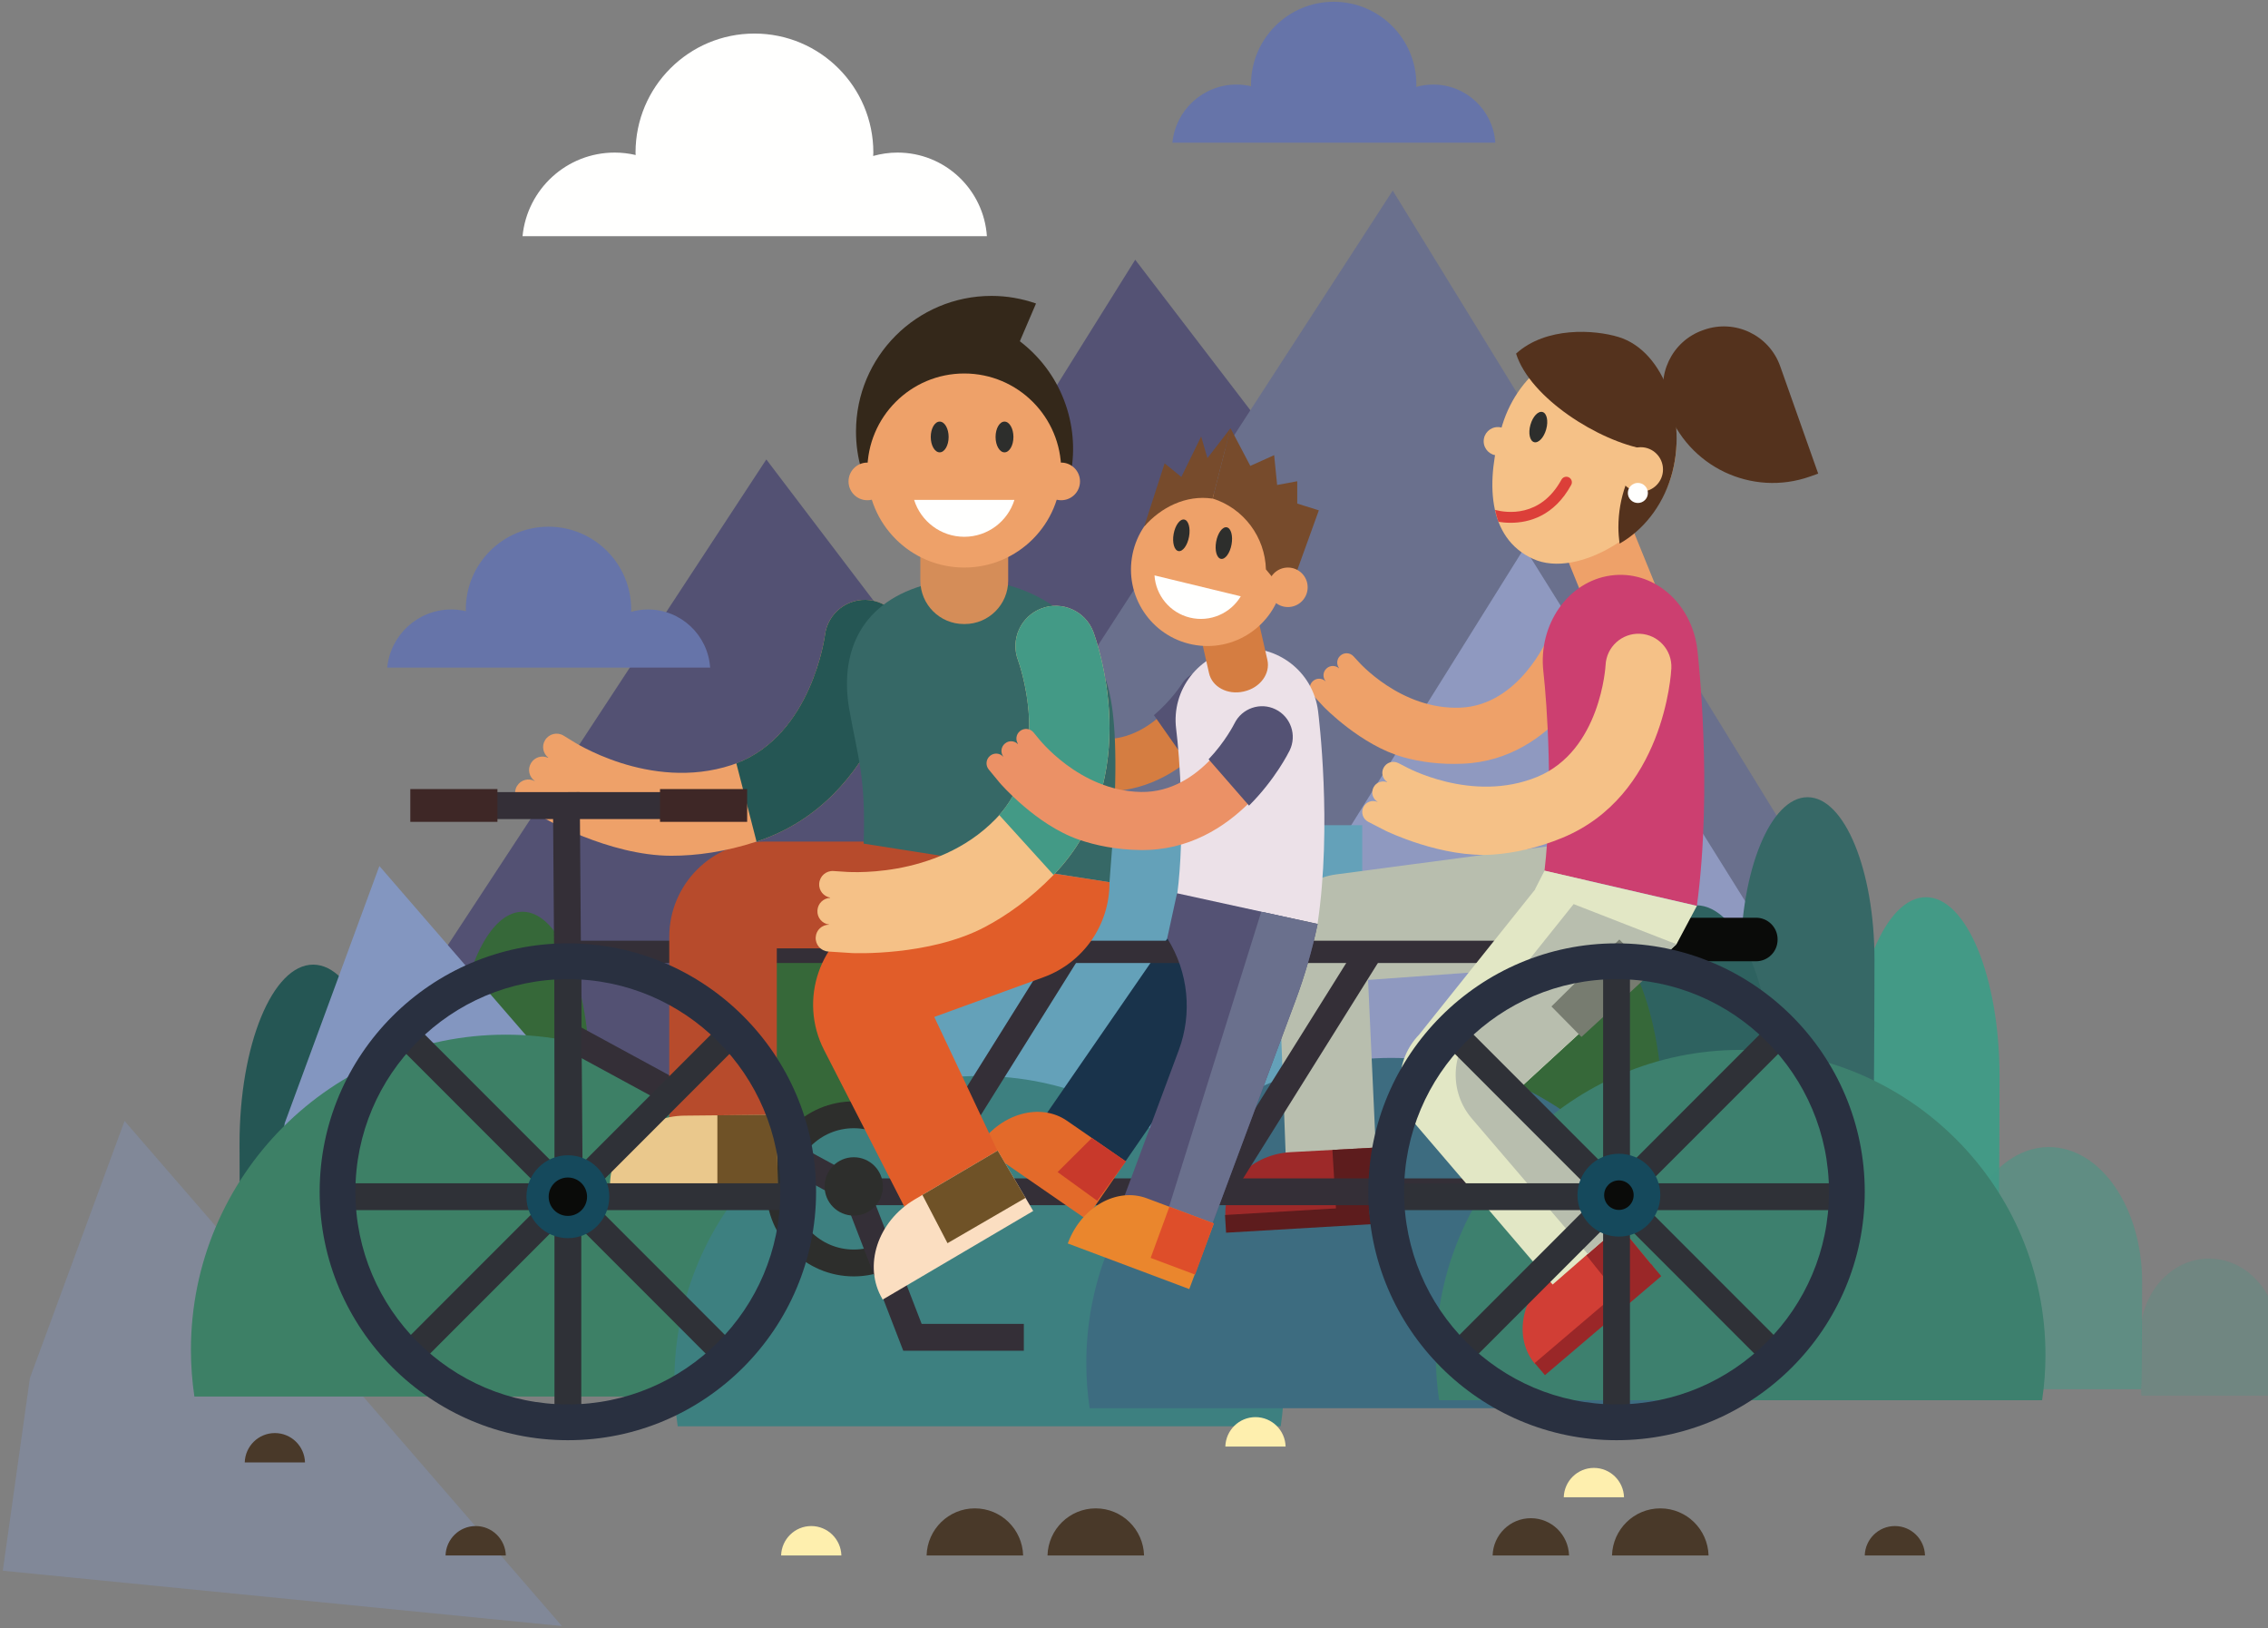 <svg width="712" height="511" viewBox="0 0 712 511" fill="none" xmlns="http://www.w3.org/2000/svg">
<rect x="0" y="0" width="712" height="511" fill="#808080" stroke="none"/>
<g id="Illustration 1" clip-path="url(#clip0)">
<g id="other">
<path id="Vector" fill-rule="evenodd" clip-rule="evenodd" d="M530.878 309.51L356.384 81.516L204.945 323.983L530.878 309.51Z" fill="#545274"/>
<path id="Vector_2" fill-rule="evenodd" clip-rule="evenodd" d="M612.85 345.654L437.226 59.811L280.038 302.275L612.85 345.654Z" fill="#6A708D"/>
<path id="Vector_3" fill-rule="evenodd" clip-rule="evenodd" d="M630.017 414.359L478.577 171.895L327.141 414.359H630.017Z" fill="#8F99C0"/>
<path id="Vector_4" fill-rule="evenodd" clip-rule="evenodd" d="M419.434 379.72L240.573 144.19L76.832 393.819L419.434 379.72Z" fill="#535173"/>
<path id="Vector_5" fill-rule="evenodd" clip-rule="evenodd" d="M627.475 382.444C627.639 379.727 627.723 340.614 627.723 337.787C627.723 306.745 617.378 281.577 604.619 281.577C591.864 281.577 581.516 306.745 581.516 337.787C581.516 340.614 581.599 379.727 581.77 382.444H627.475Z" fill="#439A86"/>
<path id="Vector_6" opacity="0.517" fill-rule="evenodd" clip-rule="evenodd" d="M672.484 402.352C672.484 378.963 659.391 360 643.242 360C627.097 360 614 378.963 614 402.352C614 404.483 614.106 433.953 614.322 436H672.171C672.378 433.953 672.484 404.483 672.484 402.352Z" fill="#439A86"/>
<path id="Vector_7" opacity="0.258" fill-rule="evenodd" clip-rule="evenodd" d="M715 418.962C715 405.729 705.374 395 693.5 395C681.63 395 672 405.729 672 418.962C672 420.168 672.078 436.842 672.237 438H714.77C714.922 436.842 715 420.168 715 418.962Z" fill="#439A86"/>
<path id="Vector_8" fill-rule="evenodd" clip-rule="evenodd" d="M121.156 403.607C121.327 400.89 121.414 361.777 121.414 358.949C121.414 327.908 111.066 302.74 98.307 302.74C85.545 302.74 75.197 327.908 75.197 358.949C75.197 361.777 75.291 400.89 75.451 403.607H121.156Z" fill="#255654"/>
<path id="Vector_9" fill-rule="evenodd" clip-rule="evenodd" d="M588.238 341.936C588.389 339.46 588.465 303.891 588.465 301.314C588.465 273.081 579.061 250.191 567.452 250.191C555.844 250.191 546.439 273.081 546.439 301.314C546.439 303.891 546.516 339.46 546.667 341.936H588.238Z" fill="#366866"/>
<path id="Vector_10" fill-rule="evenodd" clip-rule="evenodd" d="M556.77 391.59C556.954 388.692 557.048 347.019 557.048 344.001C557.048 310.922 546.021 284.107 532.426 284.107C518.828 284.107 507.801 310.922 507.801 344.001C507.801 347.019 507.898 388.692 508.068 391.59H556.77Z" fill="#2E6260"/>
<path id="Vector_11" fill-rule="evenodd" clip-rule="evenodd" d="M521.747 398.42C521.931 395.522 522.021 353.849 522.021 350.831C522.021 317.752 510.995 290.937 497.403 290.937C483.801 290.937 472.775 317.752 472.775 350.831C472.775 353.849 472.875 395.522 473.042 398.42H521.747Z" fill="#366839"/>
<path id="Vector_12" fill-rule="evenodd" clip-rule="evenodd" d="M277.198 377.883C277.349 375.414 277.426 339.838 277.426 337.261C277.426 309.034 268.021 286.138 256.412 286.138C244.804 286.138 235.399 309.034 235.399 337.261C235.399 339.838 235.476 375.414 235.627 377.883H277.198Z" fill="#366839"/>
<path id="Vector_13" fill-rule="evenodd" clip-rule="evenodd" d="M184.828 377.883C184.978 375.414 185.055 339.838 185.055 337.261C185.055 309.034 175.647 286.138 164.042 286.138C152.434 286.138 143.029 309.034 143.029 337.261C143.029 339.838 143.106 375.414 143.256 377.883H184.828Z" fill="#366839"/>
<path id="Vector_14" fill-rule="evenodd" clip-rule="evenodd" d="M119.1 271.792L256.412 430.321L80.876 412.96L89.384 352.491L119.1 271.792Z" fill="#8396C0"/>
<path id="Vector_15" opacity="0.375" fill-rule="evenodd" clip-rule="evenodd" d="M39.099 351.792L176.412 510.321L0.876 492.96L9.384 432.491L39.099 351.792Z" fill="#8396C0"/>
<path id="Vector_16" fill-rule="evenodd" clip-rule="evenodd" d="M284.134 386.982H427.645V258.982H284.134V386.982Z" fill="#64A1B9"/>
<path id="Vector_17" fill-rule="evenodd" clip-rule="evenodd" d="M256.563 438.283C257.269 433.504 257.646 428.615 257.646 423.635C257.646 369.015 213.386 324.719 158.795 324.719C104.2 324.719 59.94 369.015 59.94 423.635C59.94 428.615 60.318 433.504 61.023 438.283H256.563Z" fill="#3D8066"/>
<path id="Vector_18" fill-rule="evenodd" clip-rule="evenodd" d="M402.06 447.636C402.745 443.001 403.11 438.269 403.11 433.45C403.11 380.57 360.261 337.693 307.408 337.693C254.556 337.693 211.707 380.57 211.707 433.45C211.707 438.269 212.072 443.001 212.757 447.636H402.06Z" fill="#3D8080"/>
<path id="Vector_19" fill-rule="evenodd" clip-rule="evenodd" d="M531.376 441.95C532.061 437.322 532.426 432.59 532.426 427.772C532.426 374.888 489.57 332.014 436.725 332.014C383.872 332.014 341.023 374.888 341.023 427.772C341.023 432.59 341.381 437.322 342.074 441.95H531.376Z" fill="#3D6C80"/>
<path id="Vector_20" fill-rule="evenodd" clip-rule="evenodd" d="M641.087 439.444C641.776 434.819 642.141 430.087 642.141 425.262C642.141 372.379 599.281 329.504 546.439 329.504C493.587 329.504 450.735 372.379 450.735 425.262C450.735 430.087 451.096 434.819 451.788 439.444H641.087Z" fill="#3D806E"/>
<path id="Vector_21" fill-rule="evenodd" clip-rule="evenodd" d="M321.198 488.164C320.963 479.969 314.288 473.386 306.044 473.386C297.8 473.386 291.124 479.969 290.887 488.164H321.198Z" fill="#493929"/>
<path id="Vector_22" fill-rule="evenodd" clip-rule="evenodd" d="M359.157 488.164C358.926 479.969 352.244 473.386 344 473.386C335.759 473.386 329.08 479.969 328.846 488.164H359.157Z" fill="#493929"/>
<path id="Vector_23" fill-rule="evenodd" clip-rule="evenodd" d="M492.574 488.164C492.39 481.682 487.099 476.472 480.58 476.472C474.055 476.472 468.771 481.682 468.587 488.164H492.574Z" fill="#493929"/>
<path id="Vector_24" fill-rule="evenodd" clip-rule="evenodd" d="M509.831 469.909C509.694 464.799 505.52 460.687 500.38 460.687C495.232 460.687 491.059 464.799 490.915 469.909H509.831Z" fill="#FEEFAE"/>
<path id="Vector_25" fill-rule="evenodd" clip-rule="evenodd" d="M403.595 453.981C403.451 448.864 399.284 444.751 394.137 444.751C388.99 444.751 384.819 448.864 384.675 453.981H403.595Z" fill="#FEEFAE"/>
<path id="Vector_26" fill-rule="evenodd" clip-rule="evenodd" d="M264.138 488.164C263.994 483.054 259.82 478.935 254.68 478.935C249.533 478.935 245.366 483.054 245.215 488.164H264.138Z" fill="#FEEFAE"/>
<path id="Vector_27" fill-rule="evenodd" clip-rule="evenodd" d="M158.795 488.164C158.651 483.054 154.484 478.935 149.337 478.935C144.19 478.935 140.022 483.054 139.872 488.164H158.795Z" fill="#493929"/>
<path id="Vector_28" fill-rule="evenodd" clip-rule="evenodd" d="M95.749 458.973C95.605 453.864 91.438 449.754 86.29 449.754C81.143 449.754 76.976 453.864 76.832 458.973H95.749Z" fill="#493929"/>
<path id="Vector_29" fill-rule="evenodd" clip-rule="evenodd" d="M604.325 488.164C604.181 483.054 600.014 478.935 594.873 478.935C589.726 478.935 585.553 483.054 585.409 488.164H604.325Z" fill="#493929"/>
<path id="Vector_30" fill-rule="evenodd" clip-rule="evenodd" d="M536.372 488.164C536.145 479.976 529.46 473.386 521.225 473.386C512.975 473.386 506.306 479.976 506.062 488.164H536.372Z" fill="#493929"/>
</g>
<g id="clouds">
<path id="Vector_31" fill-rule="evenodd" clip-rule="evenodd" d="M222.935 209.522C222.249 199.329 213.784 191.274 203.423 191.274C201.58 191.274 199.804 191.549 198.112 192.021C198.119 191.766 198.152 191.529 198.152 191.274C198.152 176.928 186.53 165.303 172.193 165.303C157.855 165.303 146.236 176.928 146.236 191.274C146.236 191.458 146.26 191.629 146.26 191.81C144.792 191.472 143.263 191.274 141.695 191.274C131.186 191.274 122.554 199.282 121.564 209.522H222.935Z" fill="#6674A9"/>
<path id="Vector_32" fill-rule="evenodd" clip-rule="evenodd" d="M304.071 74.12H309.82C308.813 59.466 296.643 47.884 281.75 47.884C279.098 47.884 276.543 48.269 274.115 48.949C274.128 48.59 274.171 48.242 274.171 47.884C274.171 27.244 257.463 10.532 236.841 10.532C216.232 10.532 199.517 27.244 199.517 47.884C199.517 48.139 199.55 48.393 199.557 48.647C197.44 48.159 195.246 47.884 192.978 47.884C177.881 47.884 165.477 59.393 164.042 74.12H304.071Z" fill="#FFFFFE"/>
<path id="Vector_33" fill-rule="evenodd" clip-rule="evenodd" d="M469.437 44.785C468.738 34.589 460.28 26.538 449.912 26.538C448.076 26.538 446.3 26.805 444.608 27.277C444.621 27.026 444.648 26.785 444.648 26.538C444.648 12.185 433.026 0.556 418.688 0.556C404.357 0.556 392.732 12.185 392.732 26.538C392.732 26.715 392.752 26.889 392.755 27.073C391.287 26.725 389.765 26.538 388.19 26.538C377.682 26.538 369.06 34.542 368.053 44.785H469.437Z" fill="#6674A9"/>
</g>
<g id="family">
<path id="Vector_34" fill-rule="evenodd" clip-rule="evenodd" d="M348.906 370.883L325.131 354.459L370.973 288.019L394.749 304.447L348.906 370.883Z" fill="#19334B"/>
<path id="Vector_35" fill-rule="evenodd" clip-rule="evenodd" d="M500.373 302.425L497.048 264.132L419.427 274.426C408.631 275.858 400.698 285.275 401.113 296.171L403.601 361.934L431.922 360.629L429.481 307.539L500.373 302.425Z" fill="#B8BEAE"/>
<path id="Vector_36" fill-rule="evenodd" clip-rule="evenodd" d="M432.648 379.015L384.709 381.601L384.695 381.414C384.14 371.107 393.337 362.229 405.24 361.59L431.631 360.171L432.648 379.015Z" fill="#9D2929"/>
<path id="Vector_37" fill-rule="evenodd" clip-rule="evenodd" d="M419.434 379.721L432.648 379.015L431.631 360.171L418.283 360.89L419.434 379.721Z" fill="#5D1C1D"/>
<path id="Vector_38" fill-rule="evenodd" clip-rule="evenodd" d="M506.925 358.113L502.189 369.819H269.666L180.279 321.262L176.263 328.668L267.536 378.235H506.925V358.113Z" fill="#342F37"/>
<path id="Vector_39" fill-rule="evenodd" clip-rule="evenodd" d="M268.014 354.08C257.523 354.08 248.991 362.614 248.991 373.111C248.991 383.609 257.523 392.159 268.014 392.159C278.509 392.159 287.041 383.609 287.041 373.111C287.041 362.614 278.509 354.08 268.014 354.08ZM268.014 400.582C252.884 400.582 240.573 388.257 240.573 373.111C240.573 357.969 252.884 345.654 268.014 345.654C283.148 345.654 295.462 357.969 295.462 373.111C295.462 376.19 294.957 379.165 294.017 381.929C290.332 392.758 280.071 400.582 268.014 400.582Z" fill="#2D2E2C"/>
<path id="Vector_40" fill-rule="evenodd" clip-rule="evenodd" d="M384.133 209.911C380.103 207.856 375.153 209.472 373.097 213.518C373.003 213.699 363.257 232.499 346.144 231.957C328.545 231.401 317.214 216.208 317.214 216.208L315.967 214.649C315.017 213.458 313.301 213.27 312.111 214.217L312.091 214.237C310.994 215.104 310.773 216.654 311.512 217.805C311.492 217.818 311.472 217.818 311.445 217.825C310.479 216.864 308.944 216.761 307.853 217.621L307.806 217.661C306.689 218.558 306.475 220.164 307.291 221.322C307.285 221.335 307.278 221.349 307.271 221.362C306.318 220.301 304.696 220.151 303.572 221.054L303.549 221.067C302.365 222.014 302.174 223.738 303.117 224.923L304.365 226.485L306.224 228.811C306.224 228.811 316.228 240.798 328.311 245.178C333.151 246.915 338.893 248.163 345.622 248.381C373.063 249.244 387.153 222.112 387.739 220.954C389.792 216.905 388.177 211.962 384.133 209.911Z" fill="#D57D41"/>
<path id="Vector_41" fill-rule="evenodd" clip-rule="evenodd" d="M178.276 302.231H526.299V295.23H178.276V302.231Z" fill="#342F37"/>
<path id="Vector_42" fill-rule="evenodd" clip-rule="evenodd" d="M340.93 382.588L307.408 359.445L307.539 359.264C314.365 349.362 326.646 346.002 334.967 351.745L353.421 364.491L340.93 382.588Z" fill="#E36A2A"/>
<path id="Vector_43" fill-rule="evenodd" clip-rule="evenodd" d="M383.528 211.818C379.281 209.151 373.645 210.439 370.98 214.706C370.919 214.813 367.752 219.779 362.251 224.451L372.735 239.366C381.247 232.499 386.043 224.983 386.428 224.374C389.093 220.1 387.792 214.485 383.528 211.818Z" fill="#545274"/>
<path id="Vector_44" fill-rule="evenodd" clip-rule="evenodd" d="M286.295 368.647L293.429 373.118L339.298 299.812L332.157 295.341L286.295 368.647Z" fill="#342F37"/>
<path id="Vector_45" fill-rule="evenodd" clip-rule="evenodd" d="M381.063 368.647L388.203 373.118L434.073 299.812L426.939 295.341L381.063 368.647Z" fill="#342F37"/>
<path id="Vector_46" fill-rule="evenodd" clip-rule="evenodd" d="M353.421 364.491L344.458 376.856L332.014 367.844L342.773 357.139L353.421 364.491Z" fill="#C8392B"/>
<path id="Vector_47" fill-rule="evenodd" clip-rule="evenodd" d="M518.998 397.604L481.922 428.12L481.798 427.969C475.246 420.001 477.4 407.399 486.604 399.819L507.018 383.027L518.998 397.604Z" fill="#D13E35"/>
<path id="Vector_48" fill-rule="evenodd" clip-rule="evenodd" d="M496.323 391.831L508.109 406.562L518.998 397.604L507.018 383.027L496.323 391.831Z" fill="#9A2728"/>
<path id="Vector_49" fill-rule="evenodd" clip-rule="evenodd" d="M551.292 301.682H512.6V288.019H551.292C555.021 288.019 558.044 291.048 558.044 294.779V294.916C558.044 298.654 555.021 301.682 551.292 301.682Z" fill="#0A0B09"/>
<path id="Vector_50" fill-rule="evenodd" clip-rule="evenodd" d="M526.299 296.342L483.744 276.875L445.49 324.726C437.919 332.57 437.547 344.884 444.628 353.157L487.426 403.139L508.814 384.506L473.918 344.419L526.299 296.342Z" fill="#E2E7C5"/>
<path id="Vector_51" fill-rule="evenodd" clip-rule="evenodd" d="M508.814 384.506L473.918 344.419L526.299 296.341L495.279 282.153L462.918 322.627C455.353 330.458 454.975 342.78 462.062 351.052L498.44 393.545L508.814 384.506Z" fill="#B8BEAE"/>
<path id="Vector_52" fill-rule="evenodd" clip-rule="evenodd" d="M497.39 195.551C492.915 193.667 487.748 195.779 485.871 200.263C485.781 200.477 476.851 221.328 458.504 222.091C439.651 222.878 426.35 207.531 426.35 207.531L424.895 205.962C423.792 204.767 421.936 204.693 420.742 205.804L420.722 205.825C419.625 206.845 419.501 208.512 420.38 209.686C420.354 209.7 420.337 209.7 420.317 209.706C419.207 208.766 417.554 208.766 416.454 209.78L416.411 209.823C415.28 210.871 415.183 212.601 416.143 213.779C416.143 213.792 416.136 213.806 416.13 213.819C415.026 212.758 413.28 212.725 412.15 213.779L412.123 213.792C410.936 214.903 410.866 216.761 411.969 217.955L413.424 219.525L415.595 221.857C415.595 221.857 427.227 233.898 440.487 237.622C445.785 239.111 452.029 239.988 459.233 239.68C488.634 238.459 501.57 208.354 502.105 207.073C503.978 202.582 501.868 197.425 497.39 195.551Z" fill="#EEA169"/>
<path id="Vector_53" fill-rule="evenodd" clip-rule="evenodd" d="M520.329 185.204L499.466 193.707L490.634 172.012L511.503 163.509L520.329 185.204Z" fill="#EEA169"/>
<path id="Vector_54" fill-rule="evenodd" clip-rule="evenodd" d="M484.878 273.248L532.707 284.301C537.71 247.23 533.098 205.962 532.864 203.987C531.165 189.196 518.978 178.752 505.63 180.623C492.286 182.49 482.841 196.013 484.52 210.797C485.707 221.295 487.617 249.686 484.878 273.248Z" fill="#CC3F70"/>
<path id="Vector_55" fill-rule="evenodd" clip-rule="evenodd" d="M484.878 273.248L532.707 284.301L526.299 296.341L481.928 279.027L484.878 273.248Z" fill="#E2E7C5"/>
<path id="Vector_56" fill-rule="evenodd" clip-rule="evenodd" d="M302.713 264.132H240.011C223.496 264.132 210.105 277.525 210.105 294.039V350.982H243.864V297.63H302.713V264.132Z" fill="#B74B2C"/>
<path id="Vector_57" fill-rule="evenodd" clip-rule="evenodd" d="M273.061 188.346C266.151 187.486 259.827 192.412 258.978 199.339C258.934 199.66 254.667 231.943 229.623 240.119C203.881 248.525 179.544 232.472 179.544 232.472L176.928 230.869C174.938 229.654 172.343 230.283 171.129 232.268L171.109 232.301C169.979 234.138 170.47 236.491 172.136 237.779C172.109 237.799 172.076 237.813 172.049 237.83C170.156 236.956 167.862 237.602 166.744 239.426L166.701 239.496C165.551 241.387 166.079 243.816 167.868 245.078C167.862 245.091 167.862 245.118 167.855 245.131C165.922 244.097 163.507 244.733 162.343 246.627L162.316 246.661C161.102 248.648 161.728 251.242 163.714 252.46L166.333 254.066L170.239 256.452C170.239 256.452 190.972 268.57 210.747 268.57C218.65 268.57 227.607 267.362 237.449 264.146C277.603 251.034 283.8 204.419 284.044 202.438C284.894 195.511 279.981 189.203 273.061 188.346Z" fill="#EEA169"/>
<path id="Vector_58" fill-rule="evenodd" clip-rule="evenodd" d="M237.503 264.132C277.603 251.008 283.8 204.419 284.044 202.438C284.894 195.511 279.981 189.203 273.061 188.346C266.151 187.486 259.827 192.412 258.978 199.339C258.934 199.654 254.83 230.588 231.158 239.556L237.503 264.132Z" fill="#255654"/>
<path id="Vector_59" fill-rule="evenodd" clip-rule="evenodd" d="M271.121 264.765L348.304 276.875C353.231 217.969 347.338 212.805 342.401 203.218C333.726 186.385 310.027 177.745 289.666 183.765C269.312 189.785 263.663 205.942 266.63 222.694C269.222 237.321 271.867 243.91 271.121 264.765Z" fill="#366866"/>
<path id="Vector_60" fill-rule="evenodd" clip-rule="evenodd" d="M302.857 195.846H302.576C295.037 195.846 288.93 189.732 288.93 182.186V167.067H316.502V182.186C316.502 189.732 310.395 195.846 302.857 195.846Z" fill="#D58D58"/>
<path id="Vector_61" fill-rule="evenodd" clip-rule="evenodd" d="M348.304 276.875V277.106C348.304 290.341 340.03 302.164 327.592 306.689L293.298 319.157L313.9 362.798L284.141 379.178L258.693 329.511C250.613 313.726 257.305 294.387 273.422 287.002L308.86 270.745L348.304 276.875Z" fill="#E15D29"/>
<path id="Vector_62" fill-rule="evenodd" clip-rule="evenodd" d="M326.953 190.95C320.432 193.406 317.134 200.701 319.602 207.23C319.723 207.538 330.963 238.101 312.602 257.001C293.723 276.434 264.727 273.563 264.727 273.563L261.656 273.362C259.332 273.204 257.325 274.975 257.175 277.294L257.168 277.334C257.024 279.492 258.556 281.346 260.626 281.708C260.613 281.734 260.593 281.765 260.58 281.791C258.496 281.895 256.764 283.538 256.626 285.673L256.62 285.76C256.476 287.969 258.085 289.863 260.245 290.151C260.245 290.171 260.259 290.191 260.265 290.211C258.071 290.191 256.222 291.884 256.085 294.099L256.078 294.14C255.927 296.465 257.687 298.473 260.011 298.627L263.081 298.825L267.64 299.119C267.64 299.119 291.626 300.177 309.128 290.967C316.121 287.29 323.492 282.046 330.709 274.617C360.144 244.315 343.937 200.166 343.231 198.295C340.763 191.773 333.478 188.477 326.953 190.95Z" fill="#F5C187"/>
<path id="Vector_63" fill-rule="evenodd" clip-rule="evenodd" d="M330.743 274.577C360.13 244.282 343.936 200.166 343.231 198.295C340.763 191.773 333.478 188.477 326.953 190.95C320.432 193.406 317.134 200.701 319.602 207.23C319.716 207.531 330.478 236.819 313.693 255.786L330.743 274.577Z" fill="#439A86"/>
<path id="Vector_64" fill-rule="evenodd" clip-rule="evenodd" d="M244.125 371.83L191.51 372.348L191.503 372.131C191.39 360.1 201.881 350.249 214.945 350.132L243.911 349.844L244.125 371.83Z" fill="#EAC88C"/>
<path id="Vector_65" fill-rule="evenodd" clip-rule="evenodd" d="M369.568 280.714L413.628 289.91C418.247 259.073 413.986 224.752 413.778 223.119C412.21 210.817 400.976 202.13 388.682 203.68C376.388 205.236 367.679 216.48 369.234 228.778C370.331 237.518 372.083 261.117 369.568 280.714Z" fill="#ECE1E8"/>
<path id="Vector_66" fill-rule="evenodd" clip-rule="evenodd" d="M413.655 289.993L369.508 280.342L366.424 294.471L366.532 294.635C373.063 305.112 374.368 318.033 370.05 329.608L350.324 382.562L377.401 392.661L406.695 314.027C409.598 306.237 411.909 298.249 413.621 290.117L413.655 289.993Z" fill="#545274"/>
<path id="Vector_67" fill-rule="evenodd" clip-rule="evenodd" d="M321.412 423.91H283.559L264.677 375.016L272.526 371.974L289.335 415.484H321.412V423.91Z" fill="#342F37"/>
<path id="Vector_68" fill-rule="evenodd" clip-rule="evenodd" d="M277.171 372.348C277.171 377.405 273.074 381.504 268.021 381.504C262.964 381.504 258.867 377.405 258.867 372.348C258.867 367.289 262.964 363.189 268.021 363.189C273.074 363.189 277.171 367.289 277.171 372.348Z" fill="#2D2E2C"/>
<path id="Vector_69" fill-rule="evenodd" clip-rule="evenodd" d="M182.972 378.543L174.544 378.616L173.577 248.655L181.998 248.595L182.972 378.543Z" fill="#342F37"/>
<path id="Vector_70" fill-rule="evenodd" clip-rule="evenodd" d="M135.608 257.055H222.687V248.595H135.608V257.055Z" fill="#342F37"/>
<path id="Vector_71" fill-rule="evenodd" clip-rule="evenodd" d="M225.209 350.021V371.83H244.125L243.911 349.844L225.209 350.021Z" fill="#6F5227"/>
<path id="Vector_72" fill-rule="evenodd" clip-rule="evenodd" d="M399.996 223.44C395.488 221.225 390.026 223.105 387.819 227.623C387.715 227.837 377.237 248.849 358.234 248.551C338.709 248.237 325.88 231.589 325.88 231.589L324.465 229.872C323.398 228.577 321.485 228.393 320.184 229.457L320.164 229.484C318.963 230.471 318.749 232.191 319.586 233.459C319.559 233.466 319.539 233.473 319.512 233.479C318.422 232.439 316.716 232.335 315.522 233.322L315.475 233.359C314.248 234.379 314.037 236.156 314.96 237.438C314.954 237.451 314.947 237.458 314.94 237.472C313.863 236.314 312.067 236.176 310.83 237.197L310.813 237.21C309.512 238.281 309.328 240.195 310.398 241.497L311.81 243.211L313.913 245.754C313.913 245.754 325.214 258.882 338.696 263.517C344.094 265.374 350.482 266.656 357.946 266.773C388.401 267.255 403.555 236.909 404.18 235.614C406.391 231.1 404.514 225.642 399.996 223.44Z" fill="#EB9166"/>
<path id="Vector_73" fill-rule="evenodd" clip-rule="evenodd" d="M400.431 222.617C395.658 220.281 389.876 222.269 387.531 227.061C387.478 227.171 384.689 232.76 379.418 238.288L392.11 252.838C400.314 244.66 404.528 236.21 404.869 235.524C407.2 230.732 405.22 224.956 400.431 222.617Z" fill="#545274"/>
<path id="Vector_74" fill-rule="evenodd" clip-rule="evenodd" d="M390.581 216.988L390.398 217.035C385.394 218.169 380.541 215.603 379.562 211.296L377.08 200.373L395.391 196.204L397.879 207.126C398.852 211.44 395.585 215.857 390.581 216.988Z" fill="#D57D41"/>
<path id="Vector_75" fill-rule="evenodd" clip-rule="evenodd" d="M406.695 314.027C409.598 306.237 411.909 298.249 413.621 290.117L413.655 289.993L396.434 286.229L395.926 286.215L366.555 380.189L379.511 386.982L406.695 314.027Z" fill="#6A708D"/>
<path id="Vector_76" fill-rule="evenodd" clip-rule="evenodd" d="M373.351 404.564L335.208 390.248L335.288 390.041C339.508 378.787 350.605 372.529 360.07 376.086L381.063 383.96L373.351 404.564Z" fill="#EA862D"/>
<path id="Vector_77" fill-rule="evenodd" clip-rule="evenodd" d="M375.194 400.027L381.063 383.96L367.114 378.72L361.227 394.779L375.194 400.027Z" fill="#DE4E2A"/>
<path id="Vector_78" fill-rule="evenodd" clip-rule="evenodd" d="M324.358 380.052L277.111 407.857L277.001 407.666C270.907 397.309 275.472 383.301 287.205 376.401L313.214 361.091L324.358 380.052Z" fill="#FBDEC1"/>
<path id="Vector_79" fill-rule="evenodd" clip-rule="evenodd" d="M321.943 375.942L297.452 390.158L289.569 375.015L313.214 361.091L321.943 375.942Z" fill="#6F5227"/>
<path id="Vector_80" fill-rule="evenodd" clip-rule="evenodd" d="M514.868 198.904C509.179 198.623 504.319 203.02 504.045 208.726C504.032 208.994 502.523 235.608 482.574 243.816C462.076 252.243 441.233 240.634 441.233 240.634L438.992 239.486C437.3 238.609 435.216 239.282 434.347 240.975L434.327 241.009C433.524 242.575 434.059 244.466 435.497 245.413C435.484 245.433 435.457 245.446 435.437 245.466C433.838 244.864 432.002 245.53 431.206 247.086L431.173 247.153C430.344 248.766 430.932 250.713 432.467 251.634C432.461 251.647 432.461 251.66 432.461 251.68C430.818 250.954 428.879 251.617 428.049 253.23L428.029 253.263C427.163 254.963 427.828 257.048 429.527 257.915L431.762 259.066L435.099 260.779C435.099 260.779 452.761 269.4 468.902 268.185C475.35 267.706 482.587 266.177 490.433 262.954C522.399 249.8 524.613 211.36 524.694 209.727C524.968 204.021 520.57 199.172 514.868 198.904Z" fill="#F5C187"/>
<path id="Vector_81" fill-rule="evenodd" clip-rule="evenodd" d="M508.363 294.849L487.049 315.864L496.467 325.432L518.533 305.176L508.363 294.849Z" fill="#777C70"/>
<path id="Vector_82" fill-rule="evenodd" clip-rule="evenodd" d="M128.808 257.928H156.163V247.641H128.808V257.928Z" fill="#3E2726"/>
<path id="Vector_83" fill-rule="evenodd" clip-rule="evenodd" d="M207.199 257.928H234.556V247.641H207.199V257.928Z" fill="#3E2726"/>
<path id="Vector_84" fill-rule="evenodd" clip-rule="evenodd" d="M521.523 400.505L485.008 431.576L481.791 427.785L518.306 396.714L521.523 400.505Z" fill="#9A2728"/>
<path id="Vector_85" fill-rule="evenodd" clip-rule="evenodd" d="M430.454 384.198L384.906 386.872L384.571 381.313L429.645 378.623L430.454 384.198Z" fill="#5D1C1D"/>
</g>
<g id="mother-face">
<path id="Vector_86" fill-rule="evenodd" clip-rule="evenodd" d="M524.6 149.662C519.302 167.13 495.239 181.74 481.306 175.412C466.831 168.837 466.27 151.02 471.574 133.542C476.885 116.074 493.052 105.509 507.697 109.967C522.343 114.421 529.911 132.19 524.6 149.662Z" fill="#F5C187"/>
<path id="Vector_87" fill-rule="evenodd" clip-rule="evenodd" d="M485.403 134.727C484.677 137.34 482.978 139.144 481.607 138.766C480.243 138.388 479.718 135.955 480.45 133.341C481.176 130.728 482.875 128.917 484.246 129.302C485.61 129.68 486.132 132.113 485.403 134.727Z" fill="#2D2E2C"/>
<path id="Vector_88" fill-rule="evenodd" clip-rule="evenodd" d="M508.095 105.76C500.57 103.471 485.39 102.431 475.945 110.974C480.346 124.929 501.895 138.485 516.587 141.001C511.269 147.734 508.068 156.224 508.068 165.47C508.068 167.217 508.219 168.93 508.433 170.614C515.69 166.491 521.747 159.105 524.6 149.662C529.911 132.19 522.747 110.211 508.095 105.76Z" fill="#54321D"/>
<path id="Vector_89" fill-rule="evenodd" clip-rule="evenodd" d="M522.068 147.34C522.068 151.198 518.938 154.327 515.085 154.327C511.222 154.327 508.095 151.198 508.095 147.34C508.095 143.478 511.222 140.349 515.085 140.349C518.938 140.349 522.068 143.478 522.068 147.34Z" fill="#F5C187"/>
<path id="Vector_90" fill-rule="evenodd" clip-rule="evenodd" d="M517.326 154.715C517.326 156.452 515.921 157.857 514.182 157.857C512.446 157.857 511.035 156.452 511.035 154.715C511.035 152.975 512.446 151.556 514.182 151.556C515.921 151.556 517.326 152.975 517.326 154.715Z" fill="#FFFFFE"/>
<path id="Vector_91" fill-rule="evenodd" clip-rule="evenodd" d="M493.246 152.192C493.711 151.348 493.403 150.294 492.56 149.833C491.731 149.374 490.667 149.675 490.202 150.519C483.594 162.562 472.882 160.956 469.346 160.032C469.634 161.321 469.972 162.576 470.423 163.767C471.52 163.934 472.808 164.072 474.253 164.072C479.988 164.072 487.878 161.987 493.246 152.192Z" fill="#DC3F39"/>
<path id="Vector_92" fill-rule="evenodd" clip-rule="evenodd" d="M474.671 138.485C474.671 140.941 472.678 142.936 470.223 142.936C467.765 142.936 465.775 140.941 465.775 138.485C465.775 136.022 467.765 134.034 470.223 134.034C472.678 134.034 474.671 136.022 474.671 138.485Z" fill="#F5C187"/>
</g>
<g id="tail">
<path id="Vector_93" fill-rule="evenodd" clip-rule="evenodd" d="M570.79 148.641L568.255 149.545C549.934 156.033 529.821 146.439 523.332 128.104L523.159 127.596C519.697 117.824 524.804 107.099 534.57 103.642L534.921 103.518C544.687 100.061 555.406 105.171 558.86 114.936L570.79 148.641Z" fill="#54321D"/>
</g>
<g id="son-face">
<path id="Vector_94" fill-rule="evenodd" clip-rule="evenodd" d="M355.532 173.95C352.9 186.941 361.284 199.62 374.277 202.264C387.264 204.911 399.929 196.512 402.568 183.511C405.213 170.51 396.819 157.837 383.836 155.197C370.843 152.556 358.17 160.956 355.532 173.95Z" fill="#EEA169"/>
<path id="Vector_95" fill-rule="evenodd" clip-rule="evenodd" d="M386.622 170.885C386.12 173.622 384.632 175.64 383.297 175.392C381.966 175.145 381.294 172.725 381.789 170.001C382.287 167.267 383.775 165.249 385.113 165.49C386.448 165.735 387.12 168.151 386.622 170.885Z" fill="#2D2E2C"/>
<path id="Vector_96" fill-rule="evenodd" clip-rule="evenodd" d="M373.277 168.438C372.776 171.173 371.294 173.19 369.96 172.949C368.629 172.702 367.95 170.289 368.445 167.555C368.946 164.824 370.438 162.81 371.769 163.054C373.103 163.295 373.782 165.715 373.277 168.438Z" fill="#2D2E2C"/>
<path id="Vector_97" fill-rule="evenodd" clip-rule="evenodd" d="M362.435 180.583C362.833 186.79 367.204 192.288 373.558 193.831C379.923 195.367 386.324 192.486 389.518 187.145L362.435 180.583Z" fill="#FFFFFE"/>
<path id="Vector_98" fill-rule="evenodd" clip-rule="evenodd" d="M407.247 158.041V151.034L400.936 152.205L399.996 142.852L392.515 146.212L386.297 134.392L380.692 156.458C390.518 159.564 397.153 168.603 397.414 178.702L404.32 187.035L414.026 160.163L407.247 158.041Z" fill="#774B2C"/>
<path id="Vector_99" fill-rule="evenodd" clip-rule="evenodd" d="M410.518 184.314C410.518 187.741 407.748 190.518 404.32 190.518C400.896 190.518 398.12 187.741 398.12 184.314C398.12 180.89 400.896 178.12 404.32 178.12C407.748 178.12 410.518 180.89 410.518 184.314Z" fill="#EEA169"/>
<path id="Vector_100" fill-rule="evenodd" clip-rule="evenodd" d="M380.632 156.485L380.692 156.458L386.297 134.392L379.053 143.779L377.08 136.996L370.863 149.689L365.615 145.419L359.187 165.256C364.415 159.263 372.297 155.23 380.632 156.485Z" fill="#774B2C"/>
</g>
<g id="father-face">
<path id="Vector_101" fill-rule="evenodd" clip-rule="evenodd" d="M335.261 152.433C337.268 145.328 337.488 137.615 335.452 129.955C331.211 114.019 318.469 102.648 303.412 99.342L295.683 152.433H335.261Z" fill="#34281A"/>
<path id="Vector_102" fill-rule="evenodd" clip-rule="evenodd" d="M325.241 95.249C320.863 93.727 316.181 92.863 311.281 92.863C287.78 92.863 268.727 111.928 268.727 135.446C268.727 151.941 278.111 166.21 291.817 173.287L325.241 95.249Z" fill="#34281A"/>
<path id="Vector_103" fill-rule="evenodd" clip-rule="evenodd" d="M339.05 151.087C339.05 154.354 336.411 156.994 333.144 156.994C329.886 156.994 327.241 154.354 327.241 151.087C327.241 147.831 329.886 145.178 333.144 145.178C336.411 145.178 339.05 147.831 339.05 151.087Z" fill="#EEA169"/>
<path id="Vector_104" fill-rule="evenodd" clip-rule="evenodd" d="M333.144 147.667C333.144 164.483 319.519 178.12 302.713 178.12C285.91 178.12 272.285 164.483 272.285 147.667C272.285 130.845 285.91 117.215 302.713 117.215C319.519 117.215 333.144 130.845 333.144 147.667Z" fill="#EEA169"/>
<path id="Vector_105" fill-rule="evenodd" clip-rule="evenodd" d="M297.807 137.14C297.807 139.803 296.546 141.962 294.997 141.962C293.449 141.962 292.195 139.803 292.195 137.14C292.195 134.473 293.449 132.314 294.997 132.314C296.546 132.314 297.807 134.473 297.807 137.14Z" fill="#2D2E2C"/>
<path id="Vector_106" fill-rule="evenodd" clip-rule="evenodd" d="M318.147 137.14C318.147 139.803 316.893 141.962 315.345 141.962C313.79 141.962 312.542 139.803 312.542 137.14C312.542 134.473 313.79 132.314 315.345 132.314C316.893 132.314 318.147 134.473 318.147 137.14Z" fill="#2D2E2C"/>
<path id="Vector_107" fill-rule="evenodd" clip-rule="evenodd" d="M286.971 156.883C289.061 163.59 295.325 168.465 302.713 168.465C310.107 168.465 316.372 163.59 318.462 156.883H286.971Z" fill="#FFFFFE"/>
<path id="Vector_108" fill-rule="evenodd" clip-rule="evenodd" d="M278.191 151.087C278.191 154.354 275.546 156.994 272.285 156.994C269.024 156.994 266.379 154.354 266.379 151.087C266.379 147.831 269.024 145.178 272.285 145.178C275.546 145.178 278.191 147.831 278.191 151.087Z" fill="#EEA169"/>
</g>
<g id="right-wheel">
<path id="Vector_109" fill-rule="evenodd" clip-rule="evenodd" d="M503.272 446.381H511.694V304.764H503.272V446.381Z" fill="#2F3137"/>
<path id="Vector_110" fill-rule="evenodd" clip-rule="evenodd" d="M436.718 379.784H578.248V371.361H436.718V379.784Z" fill="#2F3137"/>
<path id="Vector_111" fill-rule="evenodd" clip-rule="evenodd" d="M460.423 428.615L454.467 422.662L554.543 322.531L560.503 328.484L460.423 428.615Z" fill="#2F3137"/>
<path id="Vector_112" fill-rule="evenodd" clip-rule="evenodd" d="M554.543 428.615L454.467 328.484L460.423 322.531L560.503 422.662L554.543 428.615Z" fill="#2F3137"/>
<path id="Vector_113" fill-rule="evenodd" clip-rule="evenodd" d="M507.487 307.294C470.711 307.294 440.788 337.238 440.788 374.028C440.788 410.825 470.711 440.766 507.487 440.766C544.255 440.766 574.181 410.825 574.181 374.028C574.181 337.238 544.255 307.294 507.487 307.294ZM507.487 451.993C464.52 451.993 429.564 417.02 429.564 374.028C429.564 331.034 464.52 296.06 507.487 296.06C550.449 296.06 585.409 331.034 585.409 374.028C585.409 417.02 550.449 451.993 507.487 451.993Z" fill="#293040"/>
<path id="Vector_114" fill-rule="evenodd" clip-rule="evenodd" d="M521.226 375.086C521.226 382.274 515.403 388.093 508.226 388.093C501.045 388.093 495.226 382.274 495.226 375.086C495.226 367.904 501.045 362.085 508.226 362.085C515.403 362.085 521.226 367.904 521.226 375.086Z" fill="#15495C"/>
<path id="Vector_115" fill-rule="evenodd" clip-rule="evenodd" d="M512.858 375.086C512.858 377.656 510.784 379.72 508.226 379.72C505.657 379.72 503.594 377.656 503.594 375.086C503.594 372.522 505.657 370.451 508.226 370.451C510.784 370.451 512.858 372.522 512.858 375.086Z" fill="#0A0B09"/>
</g>
<g id="left-wheel">
<path id="Vector_116" fill-rule="evenodd" clip-rule="evenodd" d="M174.069 446.381H182.48V304.764H174.069V446.381Z" fill="#2F3137"/>
<path id="Vector_117" fill-rule="evenodd" clip-rule="evenodd" d="M107.511 379.784H249.045V371.361H107.511V379.784Z" fill="#2F3137"/>
<path id="Vector_118" fill-rule="evenodd" clip-rule="evenodd" d="M131.21 428.615L125.26 422.662L225.339 322.531L231.289 328.484L131.21 428.615Z" fill="#2F3137"/>
<path id="Vector_119" fill-rule="evenodd" clip-rule="evenodd" d="M225.339 428.615L125.26 328.484L131.21 322.531L231.289 422.662L225.339 428.615Z" fill="#2F3137"/>
<path id="Vector_120" fill-rule="evenodd" clip-rule="evenodd" d="M191.273 375.578C191.273 382.759 185.447 388.582 178.276 388.582C171.096 388.582 165.27 382.759 165.27 375.578C165.27 368.386 171.096 362.57 178.276 362.57C185.447 362.57 191.273 368.386 191.273 375.578Z" fill="#15495C"/>
<path id="Vector_121" fill-rule="evenodd" clip-rule="evenodd" d="M184.296 375.578C184.296 378.904 181.601 381.601 178.276 381.601C174.945 381.601 172.246 378.904 172.246 375.578C172.246 372.241 174.945 369.551 178.276 369.551C181.601 369.551 184.296 372.241 184.296 375.578Z" fill="#0A0B09"/>
<path id="Vector_122" fill-rule="evenodd" clip-rule="evenodd" d="M178.276 307.294C141.501 307.294 111.574 337.238 111.574 374.028C111.574 410.825 141.501 440.766 178.276 440.766C215.052 440.766 244.968 410.825 244.968 374.028C244.968 337.238 215.052 307.294 178.276 307.294ZM178.276 451.993C135.307 451.993 100.354 417.02 100.354 374.028C100.354 331.034 135.307 296.06 178.276 296.06C221.242 296.06 256.195 331.034 256.195 374.028C256.195 417.02 221.242 451.993 178.276 451.993Z" fill="#293040"/>
</g>
</g>
<defs>
<clipPath id="clip0">
<rect width="712" height="511" fill="white"/>
</clipPath>
</defs>
</svg>

